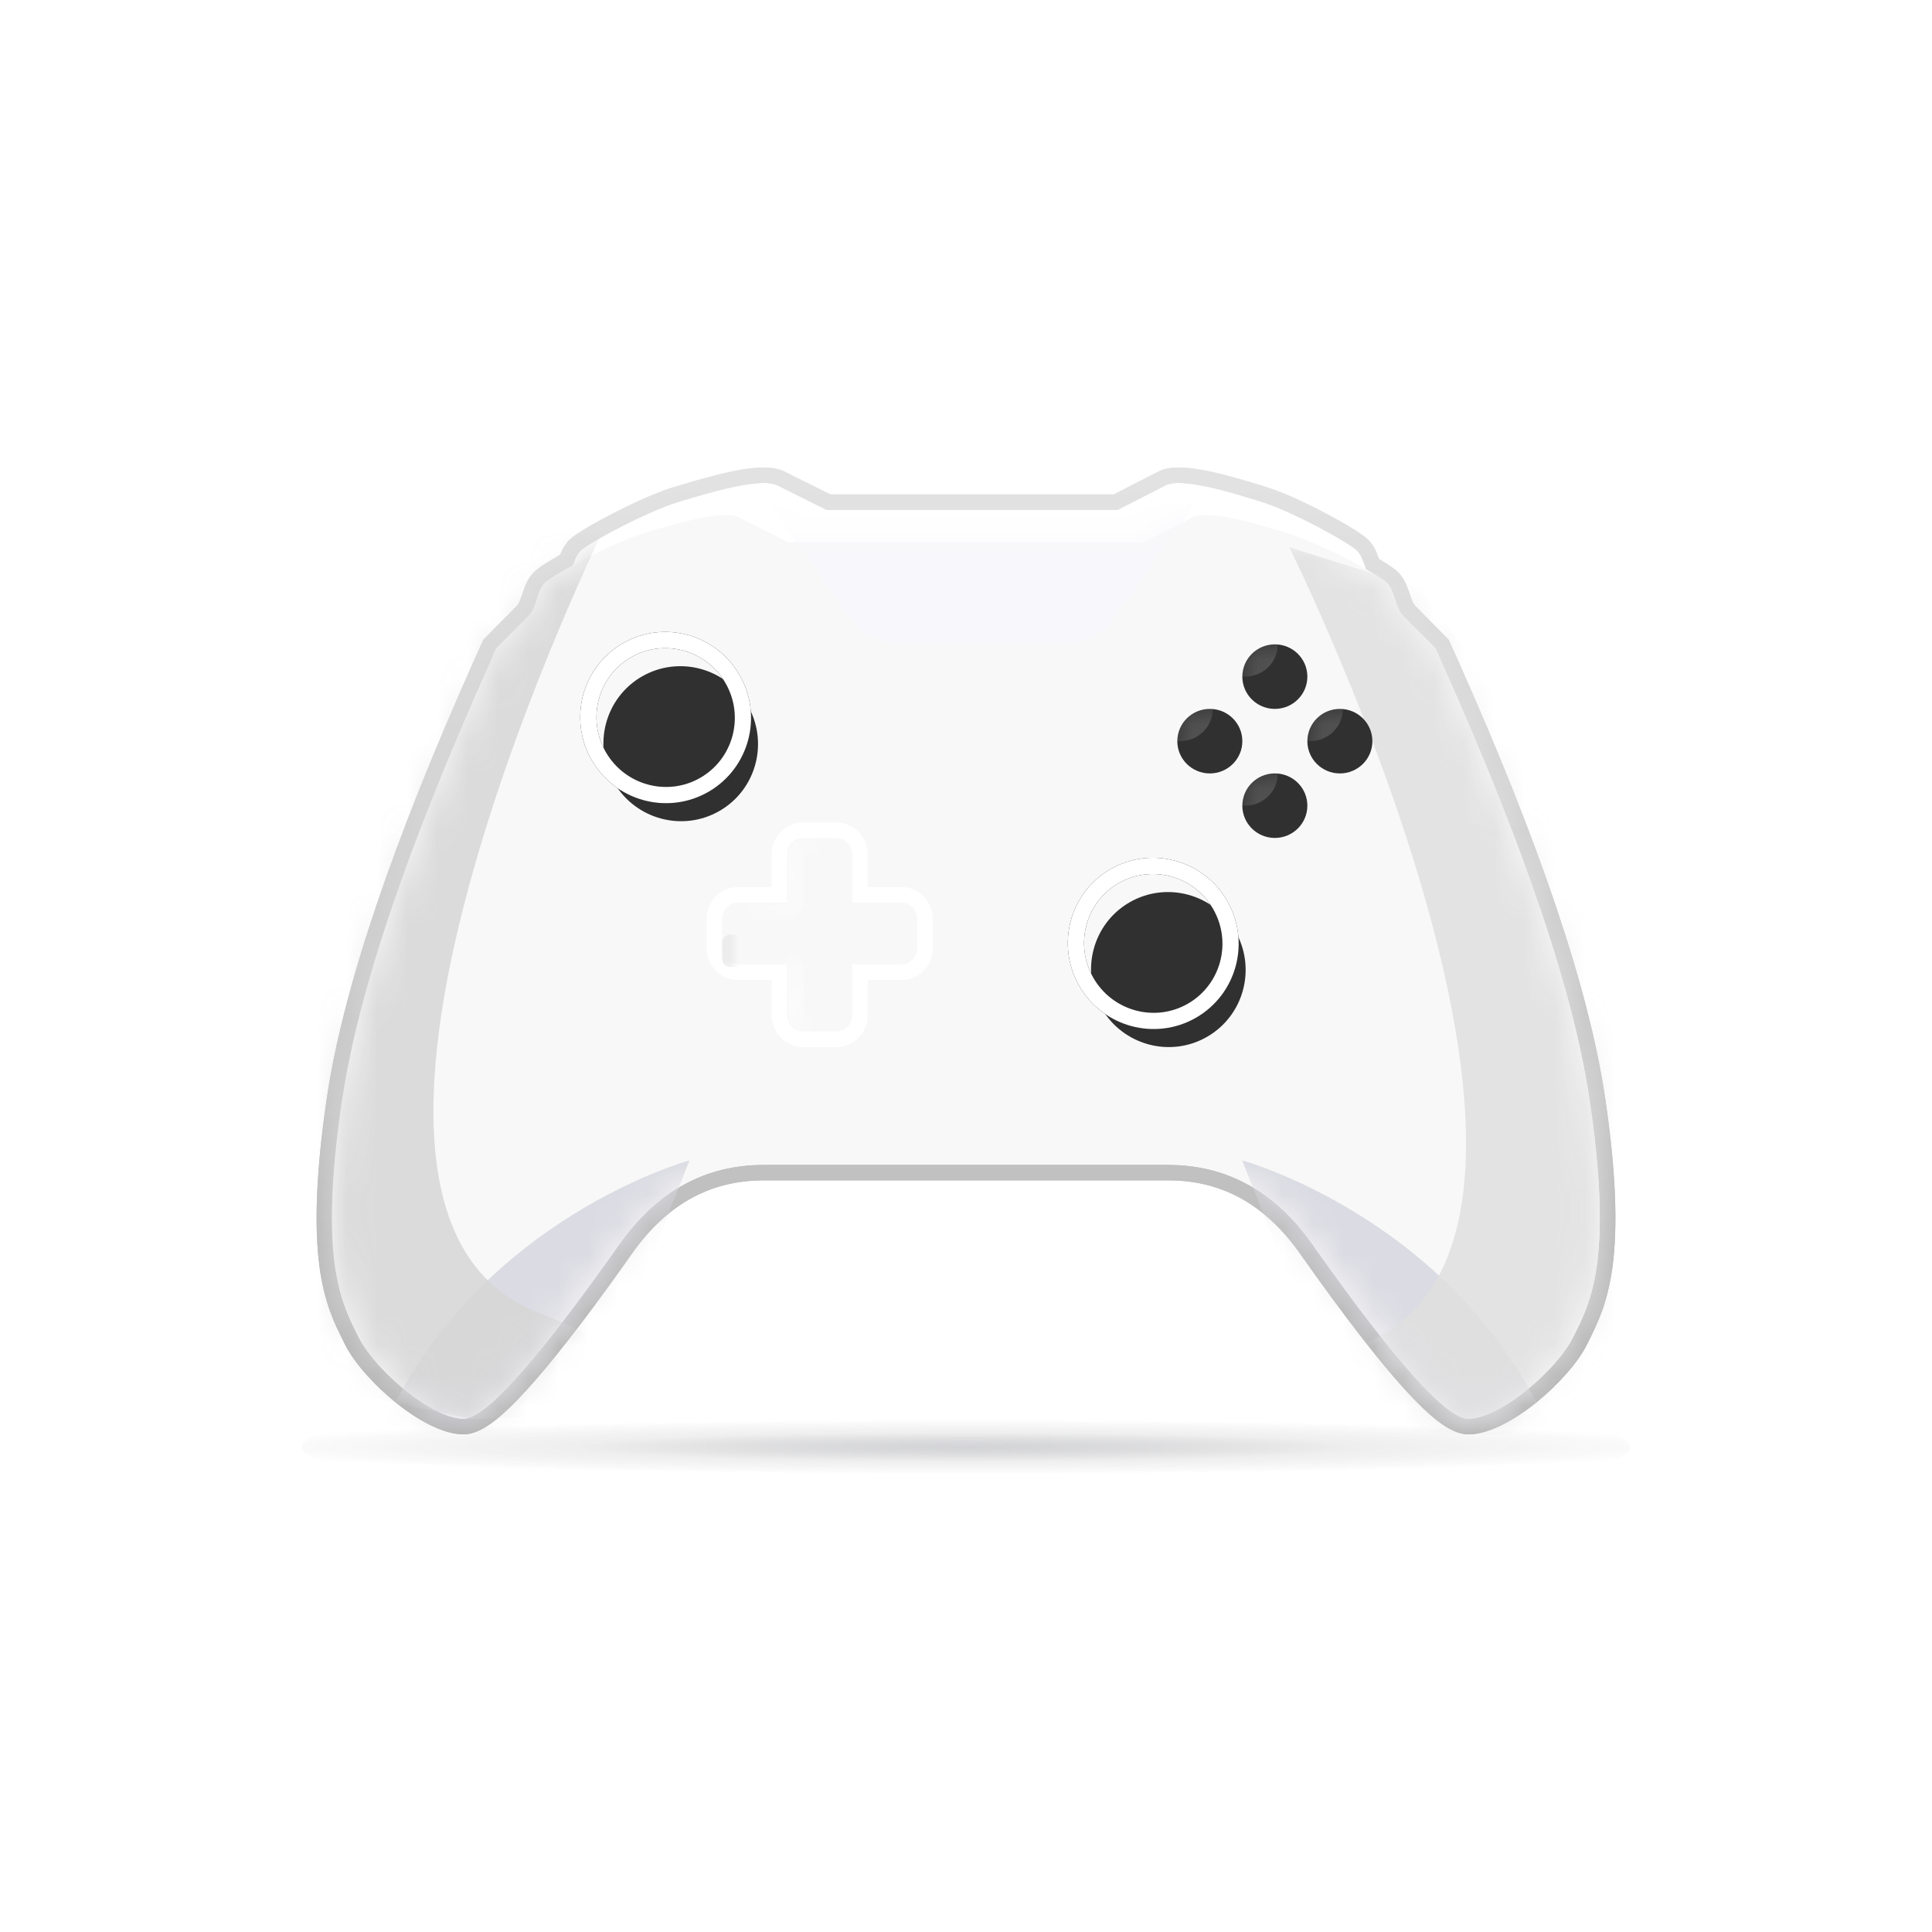 <svg width="64" height="64" viewBox="0 0 64 64" fill="none" xmlns="http://www.w3.org/2000/svg" xmlns:xlink="http://www.w3.org/1999/xlink">
	<desc>
			Created with Pixso.
	</desc>
	<defs>
		<filter id="filter_3_2078_dd" x="-12.35" y="-7.35" width="88.7" height="77.7" filterUnits="userSpaceOnUse" color-interpolation-filters="sRGB">
			<feFlood flood-opacity="0" result="BackgroundImageFix"/>
			<feColorMatrix in="SourceAlpha" type="matrix" values="0 0 0 0 0 0 0 0 0 0 0 0 0 0 0 0 0 0 127 0" result="hardAlpha"/>
			<feOffset dx="0" dy="0"/>
			<feGaussianBlur stdDeviation="7.783"/>
			<feComposite in2="hardAlpha" operator="out" k2="-1" k3="1"/>
			<feColorMatrix type="matrix" values="0 0 0 0 0.945 0 0 0 0 0.192 0 0 0 0 0.275 0 0 0 1 0"/>
			<feBlend mode="normal" in2="BackgroundImageFix" result="effect_dropShadow_1"/>
			<feBlend mode="normal" in="SourceGraphic" in2="effect_dropShadow_1" result="shape"/>
		</filter>
		<filter id="filter_3_2085_dd" x="10" y="45.871" width="44" height="4.129" filterUnits="userSpaceOnUse" color-interpolation-filters="sRGB">
			<feFlood flood-opacity="0" result="BackgroundImageFix"/>
			<feBlend mode="normal" in="SourceGraphic" in2="BackgroundImageFix" result="shape"/>
			<feGaussianBlur stdDeviation="0" result="effect_layerBlur_1"/>
		</filter>
		<filter id="filter_3_2100_dd" x="25" y="16" width="15.077" height="5.345" filterUnits="userSpaceOnUse" color-interpolation-filters="sRGB">
			<feFlood flood-opacity="0" result="BackgroundImageFix"/>
			<feBlend mode="normal" in="SourceGraphic" in2="BackgroundImageFix" result="shape"/>
			<feColorMatrix in="SourceAlpha" type="matrix" values="0 0 0 0 0 0 0 0 0 0 0 0 0 0 0 0 0 0 127 0" result="hardAlpha"/>
			<feOffset dx="0" dy="0"/>
			<feGaussianBlur stdDeviation="0.667"/>
			<feComposite in2="hardAlpha" operator="arithmetic" k2="-1" k3="1"/>
			<feColorMatrix type="matrix" values="0 0 0 0 0.859 0 0 0 0 0.859 0 0 0 0 0.89 0 0 0 1 0"/>
			<feBlend mode="normal" in2="shape" result="effect_innerShadow_1"/>
		</filter>
		<filter id="filter_3_2101_dd" x="20.409" y="24.245" width="13.49" height="13.442" filterUnits="userSpaceOnUse" color-interpolation-filters="sRGB">
			<feFlood flood-opacity="0" result="BackgroundImageFix"/>
			<feColorMatrix in="SourceAlpha" type="matrix" values="0 0 0 0 0 0 0 0 0 0 0 0 0 0 0 0 0 0 127 0" result="hardAlpha"/>
			<feOffset dx="0" dy="0"/>
			<feGaussianBlur stdDeviation="1"/>
			<feComposite in2="hardAlpha" operator="out" k2="-1" k3="1"/>
			<feColorMatrix type="matrix" values="0 0 0 0 0.859 0 0 0 0 0.859 0 0 0 0 0.89 0 0 0 1 0"/>
			<feBlend mode="normal" in2="BackgroundImageFix" result="effect_dropShadow_1"/>
			<feBlend mode="normal" in="SourceGraphic" in2="effect_dropShadow_1" result="shape"/>
		</filter>
		<filter id="filter_3_2107_dd" x="32.374" y="25.415" width="11.66" height="11.674" filterUnits="userSpaceOnUse" color-interpolation-filters="sRGB">
			<feFlood flood-opacity="0" result="BackgroundImageFix"/>
			<feColorMatrix in="SourceAlpha" type="matrix" values="0 0 0 0 0 0 0 0 0 0 0 0 0 0 0 0 0 0 127 0" result="hardAlpha"/>
			<feOffset dx="0" dy="9.53674e-07"/>
			<feGaussianBlur stdDeviation="1"/>
			<feComposite in2="hardAlpha" operator="out" k2="-1" k3="1"/>
			<feColorMatrix type="matrix" values="0 0 0 0 0.859 0 0 0 0 0.859 0 0 0 0 0.89 0 0 0 1 0"/>
			<feBlend mode="normal" in2="BackgroundImageFix" result="effect_dropShadow_1"/>
			<feBlend mode="normal" in="SourceGraphic" in2="effect_dropShadow_1" result="shape"/>
			<feColorMatrix in="SourceAlpha" type="matrix" values="0 0 0 0 0 0 0 0 0 0 0 0 0 0 0 0 0 0 127 0" result="hardAlpha"/>
			<feOffset dx="0.5" dy="0.866"/>
			<feGaussianBlur stdDeviation="0.333"/>
			<feComposite in2="hardAlpha" operator="arithmetic" k2="-1" k3="1"/>
			<feColorMatrix type="matrix" values="0 0 0 0 1 0 0 0 0 1 0 0 0 0 1 0 0 0 0.5 0"/>
			<feBlend mode="normal" in2="shape" result="effect_innerShadow_2"/>
		</filter>
		<filter id="filter_3_2108_dd" x="16.22" y="17.933" width="11.66" height="11.674" filterUnits="userSpaceOnUse" color-interpolation-filters="sRGB">
			<feFlood flood-opacity="0" result="BackgroundImageFix"/>
			<feColorMatrix in="SourceAlpha" type="matrix" values="0 0 0 0 0 0 0 0 0 0 0 0 0 0 0 0 0 0 127 0" result="hardAlpha"/>
			<feOffset dx="0" dy="-4.76837e-07"/>
			<feGaussianBlur stdDeviation="1"/>
			<feComposite in2="hardAlpha" operator="out" k2="-1" k3="1"/>
			<feColorMatrix type="matrix" values="0 0 0 0 0.859 0 0 0 0 0.859 0 0 0 0 0.89 0 0 0 1 0"/>
			<feBlend mode="normal" in2="BackgroundImageFix" result="effect_dropShadow_1"/>
			<feBlend mode="normal" in="SourceGraphic" in2="effect_dropShadow_1" result="shape"/>
			<feColorMatrix in="SourceAlpha" type="matrix" values="0 0 0 0 0 0 0 0 0 0 0 0 0 0 0 0 0 0 127 0" result="hardAlpha"/>
			<feOffset dx="0.5" dy="0.866"/>
			<feGaussianBlur stdDeviation="0.333"/>
			<feComposite in2="hardAlpha" operator="arithmetic" k2="-1" k3="1"/>
			<feColorMatrix type="matrix" values="0 0 0 0 1 0 0 0 0 1 0 0 0 0 1 0 0 0 0.5 0"/>
			<feBlend mode="normal" in2="shape" result="effect_innerShadow_2"/>
		</filter>
		<filter id="filter_3_2109_dd" x="33.873" y="31.168" width="25.189" height="25.945" filterUnits="userSpaceOnUse" color-interpolation-filters="sRGB">
			<feFlood flood-opacity="0" result="BackgroundImageFix"/>
			<feBlend mode="normal" in="SourceGraphic" in2="BackgroundImageFix" result="shape"/>
			<feGaussianBlur stdDeviation="2.427" result="effect_layerBlur_1"/>
		</filter>
		<filter id="filter_3_2110_dd" x="4.938" y="31.168" width="25.189" height="25.945" filterUnits="userSpaceOnUse" color-interpolation-filters="sRGB">
			<feFlood flood-opacity="0" result="BackgroundImageFix"/>
			<feBlend mode="normal" in="SourceGraphic" in2="BackgroundImageFix" result="shape"/>
			<feGaussianBlur stdDeviation="2.427" result="effect_layerBlur_1"/>
		</filter>
		<filter id="filter_3_2111_dd" x="15.308" y="37.379" width="34.461" height="10.69" filterUnits="userSpaceOnUse" color-interpolation-filters="sRGB">
			<feFlood flood-opacity="0" result="BackgroundImageFix"/>
			<feBlend mode="normal" in="SourceGraphic" in2="BackgroundImageFix" result="shape"/>
			<feColorMatrix in="SourceAlpha" type="matrix" values="0 0 0 0 0 0 0 0 0 0 0 0 0 0 0 0 0 0 127 0" result="hardAlpha"/>
			<feOffset dx="0" dy="0"/>
			<feGaussianBlur stdDeviation="0.333"/>
			<feComposite in2="hardAlpha" operator="arithmetic" k2="-1" k3="1"/>
			<feColorMatrix type="matrix" values="0 0 0 0 0.859 0 0 0 0 0.859 0 0 0 0 0.89 0 0 0 1 0"/>
			<feBlend mode="normal" in2="shape" result="effect_innerShadow_1"/>
		</filter>
		<filter id="filter_3_2114_dd" x="4.129" y="13.428" width="20.774" height="37.212" filterUnits="userSpaceOnUse" color-interpolation-filters="sRGB">
			<feFlood flood-opacity="0" result="BackgroundImageFix"/>
			<feBlend mode="normal" in="SourceGraphic" in2="BackgroundImageFix" result="shape"/>
			<feGaussianBlur stdDeviation="1.213" result="effect_layerBlur_1"/>
		</filter>
		<filter id="filter_3_2115_dd" x="38.837" y="14.497" width="19.957" height="37.212" filterUnits="userSpaceOnUse" color-interpolation-filters="sRGB">
			<feFlood flood-opacity="0" result="BackgroundImageFix"/>
			<feBlend mode="normal" in="SourceGraphic" in2="BackgroundImageFix" result="shape"/>
			<feGaussianBlur stdDeviation="1.213" result="effect_layerBlur_1"/>
		</filter>
		<filter id="filter_3_2117_dd" x="36" y="20.483" width="8.154" height="8.138" filterUnits="userSpaceOnUse" color-interpolation-filters="sRGB">
			<feFlood flood-opacity="0" result="BackgroundImageFix"/>
			<feColorMatrix in="SourceAlpha" type="matrix" values="0 0 0 0 0 0 0 0 0 0 0 0 0 0 0 0 0 0 127 0" result="hardAlpha"/>
			<feOffset dx="0" dy="0"/>
			<feGaussianBlur stdDeviation="1"/>
			<feComposite in2="hardAlpha" operator="out" k2="-1" k3="1"/>
			<feColorMatrix type="matrix" values="0 0 0 0 0.859 0 0 0 0 0.859 0 0 0 0 0.89 0 0 0 1 0"/>
			<feBlend mode="normal" in2="BackgroundImageFix" result="effect_dropShadow_1"/>
			<feBlend mode="normal" in="SourceGraphic" in2="effect_dropShadow_1" result="shape"/>
		</filter>
		<filter id="filter_3_2120_dd" x="38.154" y="18.345" width="8.154" height="8.138" filterUnits="userSpaceOnUse" color-interpolation-filters="sRGB">
			<feFlood flood-opacity="0" result="BackgroundImageFix"/>
			<feColorMatrix in="SourceAlpha" type="matrix" values="0 0 0 0 0 0 0 0 0 0 0 0 0 0 0 0 0 0 127 0" result="hardAlpha"/>
			<feOffset dx="0" dy="0"/>
			<feGaussianBlur stdDeviation="1"/>
			<feComposite in2="hardAlpha" operator="out" k2="-1" k3="1"/>
			<feColorMatrix type="matrix" values="0 0 0 0 0.859 0 0 0 0 0.859 0 0 0 0 0.89 0 0 0 1 0"/>
			<feBlend mode="normal" in2="BackgroundImageFix" result="effect_dropShadow_1"/>
			<feBlend mode="normal" in="SourceGraphic" in2="effect_dropShadow_1" result="shape"/>
		</filter>
		<filter id="filter_3_2123_dd" x="38.154" y="22.621" width="8.154" height="8.138" filterUnits="userSpaceOnUse" color-interpolation-filters="sRGB">
			<feFlood flood-opacity="0" result="BackgroundImageFix"/>
			<feColorMatrix in="SourceAlpha" type="matrix" values="0 0 0 0 0 0 0 0 0 0 0 0 0 0 0 0 0 0 127 0" result="hardAlpha"/>
			<feOffset dx="0" dy="0"/>
			<feGaussianBlur stdDeviation="1"/>
			<feComposite in2="hardAlpha" operator="out" k2="-1" k3="1"/>
			<feColorMatrix type="matrix" values="0 0 0 0 0.859 0 0 0 0 0.859 0 0 0 0 0.89 0 0 0 1 0"/>
			<feBlend mode="normal" in2="BackgroundImageFix" result="effect_dropShadow_1"/>
			<feBlend mode="normal" in="SourceGraphic" in2="effect_dropShadow_1" result="shape"/>
		</filter>
		<filter id="filter_3_2126_dd" x="40.308" y="20.483" width="8.154" height="8.138" filterUnits="userSpaceOnUse" color-interpolation-filters="sRGB">
			<feFlood flood-opacity="0" result="BackgroundImageFix"/>
			<feColorMatrix in="SourceAlpha" type="matrix" values="0 0 0 0 0 0 0 0 0 0 0 0 0 0 0 0 0 0 127 0" result="hardAlpha"/>
			<feOffset dx="0" dy="0"/>
			<feGaussianBlur stdDeviation="1"/>
			<feComposite in2="hardAlpha" operator="out" k2="-1" k3="1"/>
			<feColorMatrix type="matrix" values="0 0 0 0 0.859 0 0 0 0 0.859 0 0 0 0 0.89 0 0 0 1 0"/>
			<feBlend mode="normal" in2="BackgroundImageFix" result="effect_dropShadow_1"/>
			<feBlend mode="normal" in="SourceGraphic" in2="effect_dropShadow_1" result="shape"/>
		</filter>
		<clipPath id="clip3_20">
			<rect id="终端设备/游戏机" width="64" height="64" fill="white" fill-opacity="0"/>
		</clipPath>
		<linearGradient x1="32" y1="16" x2="32" y2="47" id="paint_linear_3_2078_0" gradientUnits="userSpaceOnUse">
			<stop stop-color="#E3E2E2"/>
			<stop offset="1" stop-color="#B5B5B5"/>
		</linearGradient>
		<radialGradient gradientTransform="translate(32 47.936) rotate(90) scale(0.904 24.679)" cx="0" cy="0" r="1" id="paint_radial_3_2085_0" gradientUnits="userSpaceOnUse">
			<stop stop-color="#73757F" stop-opacity="0.314"/>
			<stop offset="0.525" stop-color="#37383C" stop-opacity="0.082"/>
			<stop offset="1" stop-color="#000000" stop-opacity="0"/>
		</radialGradient>
		<linearGradient x1="32" y1="16" x2="32" y2="47" id="paint_linear_3_2086_0" gradientUnits="userSpaceOnUse">
			<stop stop-color="#E3E2E2"/>
			<stop offset="1" stop-color="#B5B5B5"/>
		</linearGradient>
		<linearGradient x1="24.371" y1="32.469" x2="30.385" y2="32.469" id="paint_linear_3_2101_0" gradientUnits="userSpaceOnUse">
			<stop stop-color="#191919"/>
			<stop offset="0.454" stop-color="#191919"/>
			<stop offset="1" stop-color="#FFFFFF" stop-opacity="0.102"/>
		</linearGradient>
		<linearGradient x1="24.371" y1="32.503" x2="30.385" y2="32.503" id="paint_linear_3_2104_0" gradientUnits="userSpaceOnUse">
			<stop stop-color="#191919"/>
			<stop offset="0.454" stop-color="#191919"/>
			<stop offset="1" stop-color="#FFFFFF" stop-opacity="0.102"/>
		</linearGradient>
		<radialGradient gradientTransform="translate(25.73 28.724) rotate(68.947) scale(2.899 1.752)" cx="0" cy="0" r="1" id="paint_radial_3_2104_1" gradientUnits="userSpaceOnUse">
			<stop stop-color="#FFFFFF"/>
			<stop offset="1" stop-color="#FFFFFF" stop-opacity="0"/>
		</radialGradient>
		<linearGradient x1="23.923" y1="31.5" x2="24.462" y2="31.5" id="paint_linear_3_2105_0" gradientUnits="userSpaceOnUse">
			<stop stop-color="#EEEEEE"/>
			<stop offset="1" stop-color="#D8D8D8" stop-opacity="0"/>
		</linearGradient>
		<linearGradient x1="24.371" y1="29.462" x2="30.385" y2="29.462" id="paint_linear_3_2106_0" gradientUnits="userSpaceOnUse">
			<stop stop-color="#191919"/>
			<stop offset="0.454" stop-color="#191919"/>
			<stop offset="1" stop-color="#FFFFFF" stop-opacity="0.102"/>
		</linearGradient>
		<radialGradient gradientTransform="translate(26.097 33.465) rotate(-68.947) scale(2.899 1.064)" cx="0" cy="0" r="1" id="paint_radial_3_2106_1" gradientUnits="userSpaceOnUse">
			<stop stop-color="#FFFFFF"/>
			<stop offset="1" stop-color="#FFFFFF" stop-opacity="0"/>
		</radialGradient>
		<radialGradient gradientTransform="rotate(62.463) scale(1.752 1.752)" cx="0" cy="0" r="1" id="paint_radial_3_2107_0" gradientUnits="userSpaceOnUse">
			<stop stop-color="#D8D8D8" stop-opacity="0.173"/>
			<stop offset="1" stop-color="#000000" stop-opacity="0"/>
		</radialGradient>
		<radialGradient gradientTransform="rotate(62.463) scale(1.752 1.752)" cx="0" cy="0" r="1" id="paint_radial_3_2108_0" gradientUnits="userSpaceOnUse">
			<stop stop-color="#D8D8D8" stop-opacity="0.173"/>
			<stop offset="1" stop-color="#000000" stop-opacity="0"/>
		</radialGradient>
		<linearGradient x1="32.538" y1="37.379" x2="32.538" y2="48.069" id="paint_linear_3_2111_0" gradientUnits="userSpaceOnUse">
			<stop stop-color="#EBEBEB"/>
			<stop offset="1" stop-color="#E8E8E8" stop-opacity="0"/>
		</linearGradient>
		<linearGradient x1="14.769" y1="41.678" x2="11.558" y2="42.314" id="paint_linear_3_2114_0" gradientUnits="userSpaceOnUse">
			<stop stop-color="#EEEEEE" stop-opacity="0"/>
			<stop offset="1" stop-color="#DBDBE3"/>
		</linearGradient>
		<linearGradient x1="48.692" y1="42.747" x2="51.657" y2="43.383" id="paint_linear_3_2115_0" gradientUnits="userSpaceOnUse">
			<stop stop-color="#EEEEEE" stop-opacity="0"/>
			<stop offset="1" stop-color="#DBDBE3"/>
		</linearGradient>
		<radialGradient gradientTransform="translate(39.912 24.425) rotate(62.157) scale(0.731 0.731)" cx="0" cy="0" r="1" id="paint_radial_3_2117_0" gradientUnits="userSpaceOnUse">
			<stop stop-color="#D8D8D8" stop-opacity="0.173"/>
			<stop offset="1" stop-color="#000000" stop-opacity="0"/>
		</radialGradient>
		<radialGradient gradientTransform="translate(38.933 23.356) rotate(62.157) scale(0.731 0.731)" cx="0" cy="0" r="1" id="paint_radial_3_2118_0" gradientUnits="userSpaceOnUse">
			<stop stop-color="#D8D8D8" stop-opacity="0.173"/>
			<stop offset="1" stop-color="#000000" stop-opacity="0"/>
		</radialGradient>
		<radialGradient gradientTransform="translate(42.066 22.287) rotate(62.157) scale(0.731 0.731)" cx="0" cy="0" r="1" id="paint_radial_3_2120_0" gradientUnits="userSpaceOnUse">
			<stop stop-color="#D8D8D8" stop-opacity="0.173"/>
			<stop offset="1" stop-color="#000000" stop-opacity="0"/>
		</radialGradient>
		<radialGradient gradientTransform="translate(41.087 21.218) rotate(62.157) scale(0.731 0.731)" cx="0" cy="0" r="1" id="paint_radial_3_2121_0" gradientUnits="userSpaceOnUse">
			<stop stop-color="#D8D8D8" stop-opacity="0.173"/>
			<stop offset="1" stop-color="#000000" stop-opacity="0"/>
		</radialGradient>
		<radialGradient gradientTransform="translate(42.066 26.563) rotate(62.157) scale(0.731 0.731)" cx="0" cy="0" r="1" id="paint_radial_3_2123_0" gradientUnits="userSpaceOnUse">
			<stop stop-color="#D8D8D8" stop-opacity="0.173"/>
			<stop offset="1" stop-color="#000000" stop-opacity="0"/>
		</radialGradient>
		<radialGradient gradientTransform="translate(41.087 25.494) rotate(62.157) scale(0.731 0.731)" cx="0" cy="0" r="1" id="paint_radial_3_2124_0" gradientUnits="userSpaceOnUse">
			<stop stop-color="#D8D8D8" stop-opacity="0.173"/>
			<stop offset="1" stop-color="#000000" stop-opacity="0"/>
		</radialGradient>
		<radialGradient gradientTransform="translate(44.219 24.425) rotate(62.157) scale(0.731 0.731)" cx="0" cy="0" r="1" id="paint_radial_3_2126_0" gradientUnits="userSpaceOnUse">
			<stop stop-color="#D8D8D8" stop-opacity="0.173"/>
			<stop offset="1" stop-color="#000000" stop-opacity="0"/>
		</radialGradient>
		<radialGradient gradientTransform="translate(43.24 23.356) rotate(62.157) scale(0.731 0.731)" cx="0" cy="0" r="1" id="paint_radial_3_2127_0" gradientUnits="userSpaceOnUse">
			<stop stop-color="#D8D8D8" stop-opacity="0.173"/>
			<stop offset="1" stop-color="#000000" stop-opacity="0"/>
		</radialGradient>
	</defs>
	<rect id="终端设备/游戏机" width="64" height="64" fill="#000000" fill-opacity="0"/>
	<g clip-path="url(#clip3_20)">
		<g opacity="0">
			<rect id="矩形" x="8" y="8" width="48" height="48" fill="#D8D8D8" fill-opacity="1"/>
			<rect id="矩形" x="8.5" y="8.5" width="47" height="47" stroke="#979797" stroke-opacity="0" stroke-width="1"/>
		</g>
		<g filter="url(#filter_3_2078_dd)">
			<mask id="mask_3_2078" fill="white">
				<path id="形状结合" d="M31.462 17.962L31.462 16.893L27.386 16.893L25.754 16.079C25.209 15.807 23.548 16.3 22.489 16.621C21.429 16.943 19.496 17.978 19.224 18.25C19.101 18.373 19.033 18.552 18.971 18.736C18.512 18.988 18.155 19.212 18.05 19.319C17.782 19.59 17.782 20.133 17.513 20.404L16.44 21.489L16.21 22C13.486 28.09 11.863 32.895 11.341 36.416L11.317 36.577C10.579 41.682 11.291 43.111 11.82 44.17C11.839 44.209 11.858 44.248 11.877 44.286L11.908 44.346C12.482 45.43 14.312 47 15.366 47C16.057 47 17.664 45.23 20.188 41.691L20.54 41.195C21.781 39.456 23.367 38.587 25.296 38.587L38.704 38.587C40.672 38.587 42.282 39.492 43.535 41.301L43.628 41.432C46.258 45.144 47.926 47 48.634 47C49.707 47 51.586 45.372 52.123 44.286C52.142 44.248 52.161 44.209 52.18 44.17C52.703 43.122 53.406 41.712 52.706 36.737L52.659 36.416C52.137 32.895 50.514 28.09 47.79 22L47.56 21.489L46.487 20.404C46.218 20.133 46.218 19.59 45.95 19.319C45.862 19.23 45.601 19.061 45.252 18.861C45.178 18.636 45.112 18.401 44.965 18.25C44.7 17.978 42.818 16.943 41.786 16.621C40.755 16.3 39.138 15.807 38.608 16.079L37.019 16.893L31.462 16.893L31.462 17.962L31.462 17.962Z" clip-rule="evenodd" fill="" fill-opacity="1" fill-rule="evenodd"/>
			</mask>
			<path id="形状结合" d="M31.462 17.962L31.462 16.893L27.386 16.893L25.754 16.079C25.209 15.807 23.548 16.3 22.489 16.621C21.429 16.943 19.496 17.978 19.224 18.25C19.101 18.373 19.033 18.552 18.971 18.736C18.512 18.988 18.155 19.212 18.05 19.319C17.782 19.59 17.782 20.133 17.513 20.404L16.44 21.489L16.21 22C13.486 28.09 11.863 32.895 11.341 36.416L11.317 36.577C10.579 41.682 11.291 43.111 11.82 44.17C11.839 44.209 11.858 44.248 11.877 44.286L11.908 44.346C12.482 45.43 14.312 47 15.366 47C16.057 47 17.664 45.23 20.188 41.691L20.54 41.195C21.781 39.456 23.367 38.587 25.296 38.587L38.704 38.587C40.672 38.587 42.282 39.492 43.535 41.301L43.628 41.432C46.258 45.144 47.926 47 48.634 47C49.707 47 51.586 45.372 52.123 44.286C52.142 44.248 52.161 44.209 52.18 44.17C52.703 43.122 53.406 41.712 52.706 36.737L52.659 36.416C52.137 32.895 50.514 28.09 47.79 22L47.56 21.489L46.487 20.404C46.218 20.133 46.218 19.59 45.95 19.319C45.862 19.23 45.601 19.061 45.252 18.861C45.178 18.636 45.112 18.401 44.965 18.25C44.7 17.978 42.818 16.943 41.786 16.621C40.755 16.3 39.138 15.807 38.608 16.079L37.019 16.893L31.462 16.893L31.462 17.962L31.462 17.962Z" clip-rule="evenodd" fill="#DBDBE3" fill-opacity="1" fill-rule="evenodd" mask="url(#mask_3_2078)"/>
			<path id="形状结合" d="M31.976 16.893L37.019 16.893L38.608 16.079C39.138 15.807 40.755 16.3 41.786 16.621C42.818 16.943 44.7 17.978 44.965 18.25C45.112 18.401 45.178 18.636 45.252 18.861C45.601 19.061 45.862 19.23 45.95 19.319C46.218 19.59 46.218 20.133 46.487 20.404L47.56 21.489L47.79 22C50.514 28.09 52.137 32.895 52.659 36.416L52.706 36.737C53.406 41.712 52.703 43.122 52.18 44.17C52.161 44.209 52.142 44.248 52.123 44.286C51.586 45.372 49.707 47 48.634 47C47.926 47 46.258 45.144 43.628 41.432L43.535 41.301C42.282 39.492 40.672 38.587 38.704 38.587L25.296 38.587C23.367 38.587 21.781 39.456 20.54 41.195L20.188 41.691C17.664 45.23 16.057 47 15.366 47C14.312 47 12.482 45.43 11.908 44.346L11.877 44.286C11.858 44.248 11.839 44.209 11.82 44.17L11.819 44.17C11.291 43.111 10.579 41.682 11.317 36.577L11.341 36.416C11.863 32.895 13.486 28.09 16.21 22L16.44 21.489L17.513 20.404C17.782 20.133 17.782 19.59 18.05 19.319C18.155 19.212 18.512 18.988 18.971 18.736C19.033 18.552 19.101 18.373 19.224 18.25C19.496 17.978 21.429 16.943 22.489 16.621C23.548 16.3 25.209 15.807 25.754 16.079L27.386 16.893L31.976 16.893ZM27.507 16.379L36.894 16.379L38.373 15.621Q38.684 15.462 39.21 15.491Q39.587 15.511 40.117 15.625Q40.77 15.766 41.94 16.131Q42.706 16.37 43.903 17Q44.394 17.258 44.769 17.487Q45.189 17.743 45.333 17.891Q45.486 18.047 45.592 18.287Q45.63 18.372 45.679 18.515Q46.159 18.799 46.315 18.957Q46.47 19.113 46.578 19.354Q46.631 19.471 46.706 19.7Q46.803 19.993 46.852 20.043L47.991 21.194L48.259 21.79Q52.374 30.989 53.168 36.342L53.215 36.665Q53.686 40.014 53.411 41.997Q53.302 42.782 53.065 43.44Q52.926 43.826 52.641 44.399L52.583 44.514Q52.355 44.977 51.888 45.507Q51.446 46.01 50.903 46.45Q50.329 46.914 49.788 47.187Q49.142 47.514 48.634 47.514Q48.192 47.514 47.607 47.057Q47.126 46.681 46.469 45.952Q45.198 44.538 43.208 41.729L43.112 41.593Q42.24 40.334 41.136 39.713Q40.884 39.572 40.618 39.463Q39.735 39.101 38.704 39.101L25.296 39.101Q24.264 39.101 23.381 39.463Q23.138 39.563 22.907 39.69Q21.821 40.285 20.959 41.492L20.607 41.99Q18.696 44.669 17.47 46.018Q16.837 46.716 16.37 47.075Q15.8 47.514 15.366 47.514Q14.866 47.514 14.232 47.197Q13.702 46.933 13.136 46.481Q12.602 46.054 12.16 45.561Q11.697 45.045 11.45 44.58L11.417 44.515L11.36 44.399Q11.221 44.121 11.148 43.962Q11.024 43.689 10.93 43.428Q10.692 42.76 10.584 41.959Q10.312 39.938 10.808 36.503L10.832 36.34Q11.626 30.989 15.742 21.789L16.009 21.194L17.148 20.043Q17.197 19.993 17.294 19.7Q17.369 19.471 17.422 19.354Q17.53 19.113 17.685 18.957Q17.878 18.761 18.554 18.38Q18.584 18.305 18.612 18.247Q18.716 18.031 18.861 17.886Q19.008 17.739 19.438 17.484Q19.823 17.255 20.327 16.997Q21.554 16.368 22.34 16.13Q23.54 15.765 24.209 15.625Q24.752 15.511 25.136 15.491Q25.67 15.462 25.983 15.619L27.507 16.379Z" clip-rule="evenodd" fill="#979797" fill-opacity="0" fill-rule="evenodd"/>
			<path id="形状结合" d="M31.976 16.893L37.019 16.893L38.608 16.079C39.138 15.807 40.755 16.3 41.786 16.621C42.818 16.943 44.7 17.978 44.965 18.25C45.112 18.401 45.178 18.636 45.252 18.861C45.601 19.061 45.862 19.23 45.95 19.319C46.218 19.59 46.218 20.133 46.487 20.404L47.56 21.489L47.79 22C50.514 28.09 52.137 32.895 52.659 36.416L52.706 36.737C53.406 41.712 52.703 43.122 52.18 44.17C52.161 44.209 52.142 44.248 52.123 44.286C51.586 45.372 49.707 47 48.634 47C47.926 47 46.258 45.144 43.628 41.432L43.535 41.301C42.282 39.492 40.672 38.587 38.704 38.587L25.296 38.587C23.367 38.587 21.781 39.456 20.54 41.195L20.188 41.691C17.664 45.23 16.057 47 15.366 47C14.312 47 12.482 45.43 11.908 44.346L11.877 44.286C11.858 44.248 11.839 44.209 11.82 44.17L11.819 44.17C11.291 43.111 10.579 41.682 11.317 36.577L11.341 36.416C11.863 32.895 13.486 28.09 16.21 22L16.44 21.489L17.513 20.404C17.782 20.133 17.782 19.59 18.05 19.319C18.155 19.212 18.512 18.988 18.971 18.736C19.033 18.552 19.101 18.373 19.224 18.25C19.496 17.978 21.429 16.943 22.489 16.621C23.548 16.3 25.209 15.807 25.754 16.079L27.386 16.893L31.976 16.893ZM27.507 16.379L36.894 16.379L38.373 15.621Q38.684 15.462 39.21 15.491Q39.587 15.511 40.117 15.625Q40.77 15.766 41.94 16.131Q42.706 16.37 43.903 17Q44.394 17.258 44.769 17.487Q45.189 17.743 45.333 17.891Q45.486 18.047 45.592 18.287Q45.63 18.372 45.679 18.515Q46.159 18.799 46.315 18.957Q46.47 19.113 46.578 19.354Q46.631 19.471 46.706 19.7Q46.803 19.993 46.852 20.043L47.991 21.194L48.259 21.79Q52.374 30.989 53.168 36.342L53.215 36.665Q53.686 40.014 53.411 41.997Q53.302 42.782 53.065 43.44Q52.926 43.826 52.641 44.399L52.583 44.514Q52.355 44.977 51.888 45.507Q51.446 46.01 50.903 46.45Q50.329 46.914 49.788 47.187Q49.142 47.514 48.634 47.514Q48.192 47.514 47.607 47.057Q47.126 46.681 46.469 45.952Q45.198 44.538 43.208 41.729L43.112 41.593Q42.24 40.334 41.136 39.713Q40.884 39.572 40.618 39.463Q39.735 39.101 38.704 39.101L25.296 39.101Q24.264 39.101 23.381 39.463Q23.138 39.563 22.907 39.69Q21.821 40.285 20.959 41.492L20.607 41.99Q18.696 44.669 17.47 46.018Q16.837 46.716 16.37 47.075Q15.8 47.514 15.366 47.514Q14.866 47.514 14.232 47.197Q13.702 46.933 13.136 46.481Q12.602 46.054 12.16 45.561Q11.697 45.045 11.45 44.58L11.417 44.515L11.36 44.399Q11.221 44.121 11.148 43.962Q11.024 43.689 10.93 43.428Q10.692 42.76 10.584 41.959Q10.312 39.938 10.808 36.503L10.832 36.34Q11.626 30.989 15.742 21.789L16.009 21.194L17.148 20.043Q17.197 19.993 17.294 19.7Q17.369 19.471 17.422 19.354Q17.53 19.113 17.685 18.957Q17.878 18.761 18.554 18.38Q18.584 18.305 18.612 18.247Q18.716 18.031 18.861 17.886Q19.008 17.739 19.438 17.484Q19.823 17.255 20.327 16.997Q21.554 16.368 22.34 16.13Q23.54 15.765 24.209 15.625Q24.752 15.511 25.136 15.491Q25.67 15.462 25.983 15.619L27.507 16.379Z" clip-rule="evenodd" fill="url(#paint_linear_3_2078_0)" fill-opacity="1" fill-rule="evenodd"/>
		</g>
		<g filter="url(#filter_3_2085_dd)">
			<ellipse id="椭圆形备份 2" cx="32" cy="47.936" rx="22" ry="2.065" fill="url(#paint_radial_3_2085_0)" fill-opacity="1"/>
			<ellipse id="椭圆形备份 2" cx="32" cy="47.936" rx="21.5" ry="1.565" stroke="#979797" stroke-opacity="0" stroke-width="1"/>
		</g>
		<mask id="mask_3_2086" fill="white">
			<path id="形状结合" d="M31.462 17.962L31.462 16.893L27.386 16.893L25.754 16.079C25.209 15.807 23.548 16.3 22.489 16.621C21.429 16.943 19.496 17.978 19.224 18.25C19.101 18.373 19.033 18.552 18.971 18.736C18.512 18.988 18.155 19.212 18.05 19.319C17.782 19.59 17.782 20.133 17.513 20.404L16.44 21.489L16.21 22C13.486 28.09 11.863 32.895 11.341 36.416L11.317 36.577C10.579 41.682 11.291 43.111 11.82 44.17C11.839 44.209 11.858 44.248 11.877 44.286L11.908 44.346C12.482 45.43 14.312 47 15.366 47C16.057 47 17.664 45.23 20.188 41.691L20.54 41.195C21.781 39.456 23.367 38.587 25.296 38.587L38.704 38.587C40.672 38.587 42.282 39.492 43.535 41.301L43.628 41.432C46.258 45.144 47.926 47 48.634 47C49.707 47 51.586 45.372 52.123 44.286C52.142 44.248 52.161 44.209 52.18 44.17C52.703 43.122 53.406 41.712 52.706 36.737L52.659 36.416C52.137 32.895 50.514 28.09 47.79 22L47.56 21.489L46.487 20.404C46.218 20.133 46.218 19.59 45.95 19.319C45.862 19.23 45.601 19.061 45.252 18.861C45.178 18.636 45.112 18.401 44.965 18.25C44.7 17.978 42.818 16.943 41.786 16.621C40.755 16.3 39.138 15.807 38.608 16.079L37.019 16.893L31.462 16.893L31.462 17.962L31.462 17.962Z" clip-rule="evenodd" fill="" fill-opacity="1" fill-rule="evenodd"/>
		</mask>
		<path id="形状结合" d="M31.462 17.962L31.462 16.893L27.386 16.893L25.754 16.079C25.209 15.807 23.548 16.3 22.489 16.621C21.429 16.943 19.496 17.978 19.224 18.25C19.101 18.373 19.033 18.552 18.971 18.736C18.512 18.988 18.155 19.212 18.05 19.319C17.782 19.59 17.782 20.133 17.513 20.404L16.44 21.489L16.21 22C13.486 28.09 11.863 32.895 11.341 36.416L11.317 36.577C10.579 41.682 11.291 43.111 11.82 44.17C11.839 44.209 11.858 44.248 11.877 44.286L11.908 44.346C12.482 45.43 14.312 47 15.366 47C16.057 47 17.664 45.23 20.188 41.691L20.54 41.195C21.781 39.456 23.367 38.587 25.296 38.587L38.704 38.587C40.672 38.587 42.282 39.492 43.535 41.301L43.628 41.432C46.258 45.144 47.926 47 48.634 47C49.707 47 51.586 45.372 52.123 44.286C52.142 44.248 52.161 44.209 52.18 44.17C52.703 43.122 53.406 41.712 52.706 36.737L52.659 36.416C52.137 32.895 50.514 28.09 47.79 22L47.56 21.489L46.487 20.404C46.218 20.133 46.218 19.59 45.95 19.319C45.862 19.23 45.601 19.061 45.252 18.861C45.178 18.636 45.112 18.401 44.965 18.25C44.7 17.978 42.818 16.943 41.786 16.621C40.755 16.3 39.138 15.807 38.608 16.079L37.019 16.893L31.462 16.893L31.462 17.962L31.462 17.962Z" clip-rule="evenodd" fill="#DBDBE3" fill-opacity="1" fill-rule="evenodd" mask="url(#mask_3_2086)"/>
		<path id="形状结合" d="M31.976 16.893L37.019 16.893L38.608 16.079C39.138 15.807 40.755 16.3 41.786 16.621C42.818 16.943 44.7 17.978 44.965 18.25C45.112 18.401 45.178 18.636 45.252 18.861C45.601 19.061 45.862 19.23 45.95 19.319C46.218 19.59 46.218 20.133 46.487 20.404L47.56 21.489L47.79 22C50.514 28.09 52.137 32.895 52.659 36.416L52.706 36.737C53.406 41.712 52.703 43.122 52.18 44.17C52.161 44.209 52.142 44.248 52.123 44.286C51.586 45.372 49.707 47 48.634 47C47.926 47 46.258 45.144 43.628 41.432L43.535 41.301C42.282 39.492 40.672 38.587 38.704 38.587L25.296 38.587C23.367 38.587 21.781 39.456 20.54 41.195L20.188 41.691C17.664 45.23 16.057 47 15.366 47C14.312 47 12.482 45.43 11.908 44.346L11.877 44.286C11.858 44.248 11.839 44.209 11.82 44.17L11.819 44.17C11.291 43.111 10.579 41.682 11.317 36.577L11.341 36.416C11.863 32.895 13.486 28.09 16.21 22L16.44 21.489L17.513 20.404C17.782 20.133 17.782 19.59 18.05 19.319C18.155 19.212 18.512 18.988 18.971 18.736C19.033 18.552 19.101 18.373 19.224 18.25C19.496 17.978 21.429 16.943 22.489 16.621C23.548 16.3 25.209 15.807 25.754 16.079L27.386 16.893L31.976 16.893ZM27.507 16.379L36.894 16.379L38.373 15.621Q38.684 15.462 39.21 15.491Q39.587 15.511 40.117 15.625Q40.77 15.766 41.94 16.131Q42.706 16.37 43.903 17Q44.394 17.258 44.769 17.487Q45.189 17.743 45.333 17.891Q45.486 18.047 45.592 18.287Q45.63 18.372 45.679 18.515Q46.159 18.799 46.315 18.957Q46.47 19.113 46.578 19.354Q46.631 19.471 46.706 19.7Q46.803 19.993 46.852 20.043L47.991 21.194L48.259 21.79Q52.374 30.989 53.168 36.342L53.215 36.665Q53.686 40.014 53.411 41.997Q53.302 42.782 53.065 43.44Q52.926 43.826 52.641 44.399L52.583 44.514Q52.355 44.977 51.888 45.507Q51.446 46.01 50.903 46.45Q50.329 46.914 49.788 47.187Q49.142 47.514 48.634 47.514Q48.192 47.514 47.607 47.057Q47.126 46.681 46.469 45.952Q45.198 44.538 43.208 41.729L43.112 41.593Q42.24 40.334 41.136 39.713Q40.884 39.572 40.618 39.463Q39.735 39.101 38.704 39.101L25.296 39.101Q24.264 39.101 23.381 39.463Q23.138 39.563 22.907 39.69Q21.821 40.285 20.959 41.492L20.607 41.99Q18.696 44.669 17.47 46.018Q16.837 46.716 16.37 47.075Q15.8 47.514 15.366 47.514Q14.866 47.514 14.232 47.197Q13.702 46.933 13.136 46.481Q12.602 46.054 12.16 45.561Q11.697 45.045 11.45 44.58L11.417 44.515L11.36 44.399Q11.221 44.121 11.148 43.962Q11.024 43.689 10.93 43.428Q10.692 42.76 10.584 41.959Q10.312 39.938 10.808 36.503L10.832 36.34Q11.626 30.989 15.742 21.789L16.009 21.194L17.148 20.043Q17.197 19.993 17.294 19.7Q17.369 19.471 17.422 19.354Q17.53 19.113 17.685 18.957Q17.878 18.761 18.554 18.38Q18.584 18.305 18.612 18.247Q18.716 18.031 18.861 17.886Q19.008 17.739 19.438 17.484Q19.823 17.255 20.327 16.997Q21.554 16.368 22.34 16.13Q23.54 15.765 24.209 15.625Q24.752 15.511 25.136 15.491Q25.67 15.462 25.983 15.619L27.507 16.379Z" clip-rule="evenodd" fill="#979797" fill-opacity="0" fill-rule="evenodd"/>
		<path id="形状结合" d="M31.976 16.893L37.019 16.893L38.608 16.079C39.138 15.807 40.755 16.3 41.786 16.621C42.818 16.943 44.7 17.978 44.965 18.25C45.112 18.401 45.178 18.636 45.252 18.861C45.601 19.061 45.862 19.23 45.95 19.319C46.218 19.59 46.218 20.133 46.487 20.404L47.56 21.489L47.79 22C50.514 28.09 52.137 32.895 52.659 36.416L52.706 36.737C53.406 41.712 52.703 43.122 52.18 44.17C52.161 44.209 52.142 44.248 52.123 44.286C51.586 45.372 49.707 47 48.634 47C47.926 47 46.258 45.144 43.628 41.432L43.535 41.301C42.282 39.492 40.672 38.587 38.704 38.587L25.296 38.587C23.367 38.587 21.781 39.456 20.54 41.195L20.188 41.691C17.664 45.23 16.057 47 15.366 47C14.312 47 12.482 45.43 11.908 44.346L11.877 44.286C11.858 44.248 11.839 44.209 11.82 44.17L11.819 44.17C11.291 43.111 10.579 41.682 11.317 36.577L11.341 36.416C11.863 32.895 13.486 28.09 16.21 22L16.44 21.489L17.513 20.404C17.782 20.133 17.782 19.59 18.05 19.319C18.155 19.212 18.512 18.988 18.971 18.736C19.033 18.552 19.101 18.373 19.224 18.25C19.496 17.978 21.429 16.943 22.489 16.621C23.548 16.3 25.209 15.807 25.754 16.079L27.386 16.893L31.976 16.893ZM27.507 16.379L36.894 16.379L38.373 15.621Q38.684 15.462 39.21 15.491Q39.587 15.511 40.117 15.625Q40.77 15.766 41.94 16.131Q42.706 16.37 43.903 17Q44.394 17.258 44.769 17.487Q45.189 17.743 45.333 17.891Q45.486 18.047 45.592 18.287Q45.63 18.372 45.679 18.515Q46.159 18.799 46.315 18.957Q46.47 19.113 46.578 19.354Q46.631 19.471 46.706 19.7Q46.803 19.993 46.852 20.043L47.991 21.194L48.259 21.79Q52.374 30.989 53.168 36.342L53.215 36.665Q53.686 40.014 53.411 41.997Q53.302 42.782 53.065 43.44Q52.926 43.826 52.641 44.399L52.583 44.514Q52.355 44.977 51.888 45.507Q51.446 46.01 50.903 46.45Q50.329 46.914 49.788 47.187Q49.142 47.514 48.634 47.514Q48.192 47.514 47.607 47.057Q47.126 46.681 46.469 45.952Q45.198 44.538 43.208 41.729L43.112 41.593Q42.24 40.334 41.136 39.713Q40.884 39.572 40.618 39.463Q39.735 39.101 38.704 39.101L25.296 39.101Q24.264 39.101 23.381 39.463Q23.138 39.563 22.907 39.69Q21.821 40.285 20.959 41.492L20.607 41.99Q18.696 44.669 17.47 46.018Q16.837 46.716 16.37 47.075Q15.8 47.514 15.366 47.514Q14.866 47.514 14.232 47.197Q13.702 46.933 13.136 46.481Q12.602 46.054 12.16 45.561Q11.697 45.045 11.45 44.58L11.417 44.515L11.36 44.399Q11.221 44.121 11.148 43.962Q11.024 43.689 10.93 43.428Q10.692 42.76 10.584 41.959Q10.312 39.938 10.808 36.503L10.832 36.34Q11.626 30.989 15.742 21.789L16.009 21.194L17.148 20.043Q17.197 19.993 17.294 19.7Q17.369 19.471 17.422 19.354Q17.53 19.113 17.685 18.957Q17.878 18.761 18.554 18.38Q18.584 18.305 18.612 18.247Q18.716 18.031 18.861 17.886Q19.008 17.739 19.438 17.484Q19.823 17.255 20.327 16.997Q21.554 16.368 22.34 16.13Q23.54 15.765 24.209 15.625Q24.752 15.511 25.136 15.491Q25.67 15.462 25.983 15.619L27.507 16.379Z" clip-rule="evenodd" fill="url(#paint_linear_3_2086_0)" fill-opacity="1" fill-rule="evenodd"/>
		<mask id="mask_3_2093" fill="white">
			<path id="形状结合" d="M31.462 34.172L31.462 16.893L37.019 16.893L38.608 16.079C39.138 15.807 40.755 16.3 41.786 16.621C42.818 16.943 44.7 17.978 44.965 18.25C45.23 18.521 45.23 19.064 45.495 19.335C46.196 20.053 46.765 20.889 47.155 21.814C48.245 24.398 50.518 30.046 51.377 34.172L31.462 34.172L31.462 34.172ZM31.462 34.172L31.462 16.893L27.386 16.893L25.754 16.079C25.21 15.807 23.548 16.3 22.489 16.621C21.429 16.943 19.496 17.978 19.224 18.25C18.952 18.521 18.952 19.064 18.68 19.335C17.96 20.053 17.373 20.894 16.97 21.826C15.847 24.416 13.519 30.052 12.639 34.172L31.462 34.172Z" clip-rule="evenodd" fill="" fill-opacity="1" fill-rule="evenodd"/>
		</mask>
		<path id="形状结合" d="M31.462 34.172L31.462 16.893L37.019 16.893L38.608 16.079C39.138 15.807 40.755 16.3 41.786 16.621C42.818 16.943 44.7 17.978 44.965 18.25C45.23 18.521 45.23 19.064 45.495 19.335C46.196 20.053 46.765 20.889 47.155 21.814C48.245 24.398 50.518 30.046 51.377 34.172L31.462 34.172L31.462 34.172ZM31.462 34.172L31.462 16.893L27.386 16.893L25.754 16.079C25.21 15.807 23.548 16.3 22.489 16.621C21.429 16.943 19.496 17.978 19.224 18.25C18.952 18.521 18.952 19.064 18.68 19.335C17.96 20.053 17.373 20.894 16.97 21.826C15.847 24.416 13.519 30.052 12.639 34.172L31.462 34.172Z" clip-rule="evenodd" fill="#E8E8E8" fill-opacity="1" fill-rule="evenodd" mask="url(#mask_3_2093)"/>
		<path id="形状结合" d="" clip-rule="evenodd" fill="#979797" fill-opacity="0" fill-rule="evenodd"/>
		<mask id="mask3_2099" mask-type="alpha" maskUnits="userSpaceOnUse" x="11" y="17.069" width="42" height="29.931">
			<path id="蒙版" d="M26.1 17.96L37.89 17.96L39.5 17.14C40.04 16.87 41.68 17.36 42.72 17.69C43.77 18.01 45.68 19.04 45.95 19.31C46.21 19.59 46.21 20.13 46.48 20.4L47.56 21.48L47.78 22C50.51 28.08 52.13 32.89 52.65 36.41L52.7 36.73C53.43 41.89 52.64 43.22 52.12 44.28C51.58 45.37 49.7 47 48.63 47C47.92 47 46.25 45.14 43.62 41.43L43.53 41.3C42.28 39.49 40.67 38.58 38.7 38.58L25.29 38.58C23.36 38.58 21.78 39.45 20.53 41.19L20.18 41.69C17.66 45.23 16.05 47 15.36 47C14.31 47 12.48 45.43 11.9 44.34L11.87 44.28C11.34 43.21 10.55 41.87 11.31 36.57L11.34 36.41C11.86 32.89 13.48 28.08 16.21 22L16.43 21.48L17.51 20.4C17.78 20.13 17.78 19.59 18.04 19.31C18.31 19.05 20.14 18.05 21.2 17.71L21.66 17.56C22.69 17.26 24.01 16.9 24.49 17.14L26.1 17.96Z" fill="#FFFFFF" fill-opacity="0" fill-rule="evenodd"/>
			<path id="蒙版" d="M26.1 17.96L37.89 17.96L39.5 17.14C40.04 16.87 41.68 17.36 42.72 17.69C43.77 18.01 45.68 19.04 45.95 19.31C46.21 19.59 46.21 20.13 46.48 20.4L47.56 21.48L47.78 22C50.51 28.08 52.13 32.89 52.65 36.41L52.7 36.73C53.43 41.89 52.64 43.22 52.12 44.28C51.58 45.37 49.7 47 48.63 47C47.92 47 46.25 45.14 43.62 41.43L43.53 41.3C42.28 39.49 40.67 38.58 38.7 38.58L25.29 38.58C23.36 38.58 21.78 39.45 20.53 41.19L20.18 41.69C17.66 45.23 16.05 47 15.36 47C14.31 47 12.48 45.43 11.9 44.34L11.87 44.28C11.34 43.21 10.55 41.87 11.31 36.57L11.34 36.41C11.86 32.89 13.48 28.08 16.21 22L16.43 21.48L17.51 20.4C17.78 20.13 17.78 19.59 18.04 19.31C18.31 19.05 20.14 18.05 21.2 17.71L21.66 17.56C22.69 17.26 24.01 16.9 24.49 17.14L26.1 17.96Z" fill="#F8F8F8" fill-opacity="1" fill-rule="evenodd"/>
			<path id="蒙版" d="" fill="#979797" fill-opacity="0" fill-rule="evenodd"/>
		</mask>
		<path id="蒙版" d="M26.1 17.96L37.89 17.96L39.5 17.14C40.04 16.87 41.68 17.36 42.72 17.69C43.77 18.01 45.68 19.04 45.95 19.31C46.21 19.59 46.21 20.13 46.48 20.4L47.56 21.48L47.78 22C50.51 28.08 52.13 32.89 52.65 36.41L52.7 36.73C53.43 41.89 52.64 43.22 52.12 44.28C51.58 45.37 49.7 47 48.63 47C47.92 47 46.25 45.14 43.62 41.43L43.53 41.3C42.28 39.49 40.67 38.58 38.7 38.58L25.29 38.58C23.36 38.58 21.78 39.45 20.53 41.19L20.18 41.69C17.66 45.23 16.05 47 15.36 47C14.31 47 12.48 45.43 11.9 44.34L11.87 44.28C11.34 43.21 10.55 41.87 11.31 36.57L11.34 36.41C11.86 32.89 13.48 28.08 16.21 22L16.43 21.48L17.51 20.4C17.78 20.13 17.78 19.59 18.04 19.31C18.31 19.05 20.14 18.05 21.2 17.71L21.66 17.56C22.69 17.26 24.01 16.9 24.49 17.14L26.1 17.96Z" fill="#FFFFFF" fill-opacity="0" fill-rule="evenodd"/>
		<path id="蒙版" d="M26.1 17.96L37.89 17.96L39.5 17.14C40.04 16.87 41.68 17.36 42.72 17.69C43.77 18.01 45.68 19.04 45.95 19.31C46.21 19.59 46.21 20.13 46.48 20.4L47.56 21.48L47.78 22C50.51 28.08 52.13 32.89 52.65 36.41L52.7 36.73C53.43 41.89 52.64 43.22 52.12 44.28C51.58 45.37 49.7 47 48.63 47C47.92 47 46.25 45.14 43.62 41.43L43.53 41.3C42.28 39.49 40.67 38.58 38.7 38.58L25.29 38.58C23.36 38.58 21.78 39.45 20.53 41.19L20.18 41.69C17.66 45.23 16.05 47 15.36 47C14.31 47 12.48 45.43 11.9 44.34L11.87 44.28C11.34 43.21 10.55 41.87 11.31 36.57L11.34 36.41C11.86 32.89 13.48 28.08 16.21 22L16.43 21.48L17.51 20.4C17.78 20.13 17.78 19.59 18.04 19.31C18.31 19.05 20.14 18.05 21.2 17.71L21.66 17.56C22.69 17.26 24.01 16.9 24.49 17.14L26.1 17.96Z" fill="#F8F8F8" fill-opacity="1" fill-rule="evenodd"/>
		<path id="蒙版" d="" fill="#979797" fill-opacity="0" fill-rule="evenodd"/>
		<g mask="url(#mask3_2099)">
			<g filter="url(#filter_3_2100_dd)">
				<path id="矩形" d="M25 16L40.07 16L36.95 20.43C36.54 21 35.89 21.34 35.19 21.34L29.88 21.34C29.18 21.34 28.52 21 28.12 20.43L25 16Z" fill="#F8F8FC" fill-opacity="1" fill-rule="evenodd"/>
			</g>
			<path id="矩形" d="" fill="#979797" fill-opacity="0" fill-rule="evenodd"/>
		</g>
		<g mask="url(#mask3_2099)">
			<g filter="url(#filter_3_2101_dd)">
				<mask id="mask_3_2101" fill="white">
					<path id="形状结合" d="M26.613 27.759L27.695 27.759C27.991 27.759 28.231 27.998 28.231 28.294L28.231 29.896L29.849 29.896C30.145 29.896 30.384 30.136 30.384 30.432L30.384 31.413C30.384 31.709 30.145 31.949 29.849 31.949L28.231 31.949L28.231 33.637C28.231 33.933 27.991 34.172 27.695 34.172L26.613 34.172C26.317 34.172 26.077 33.933 26.077 33.637L26.077 31.949L24.459 31.949C24.163 31.949 23.923 31.709 23.923 31.413L23.923 30.432C23.923 30.136 24.163 29.896 24.459 29.896L26.077 29.896L26.077 28.294C26.077 27.998 26.317 27.759 26.613 27.759Z" clip-rule="evenodd" fill="" fill-opacity="1" fill-rule="evenodd"/>
				</mask>
				<path id="形状结合" d="M26.613 27.759L27.695 27.759C27.991 27.759 28.231 27.998 28.231 28.294L28.231 29.896L29.849 29.896C30.145 29.896 30.384 30.136 30.384 30.432L30.384 31.413C30.384 31.709 30.145 31.949 29.849 31.949L28.231 31.949L28.231 33.637C28.231 33.933 27.991 34.172 27.695 34.172L26.613 34.172C26.317 34.172 26.077 33.933 26.077 33.637L26.077 31.949L24.459 31.949C24.163 31.949 23.923 31.709 23.923 31.413L23.923 30.432C23.923 30.136 24.163 29.896 24.459 29.896L26.077 29.896L26.077 28.294C26.077 27.998 26.317 27.759 26.613 27.759Z" clip-rule="evenodd" fill="#303030" fill-opacity="1" fill-rule="evenodd" mask="url(#mask_3_2101)"/>
				<path id="形状结合" d="M26.613 27.759L27.695 27.759C27.991 27.759 28.231 27.998 28.231 28.294L28.231 29.896L29.849 29.896C30.145 29.896 30.384 30.136 30.384 30.432L30.384 31.413C30.384 31.709 30.145 31.949 29.849 31.949L28.231 31.949L28.231 33.637C28.231 33.933 27.991 34.172 27.695 34.172L26.613 34.172C26.317 34.172 26.077 33.933 26.077 33.637L26.077 31.949L24.459 31.949C24.163 31.949 23.923 31.709 23.923 31.413L23.923 30.432C23.923 30.136 24.163 29.896 24.459 29.896L26.077 29.896L26.077 28.294C26.077 27.998 26.317 27.759 26.613 27.759Z" clip-rule="evenodd" fill="url(#paint_linear_3_2101_0)" fill-opacity="0" fill-rule="evenodd" mask="url(#mask_3_2101)"/>
			</g>
			<path id="形状结合" d="M27.695 27.245L26.613 27.245Q26.5 27.245 26.393 27.267Q26.297 27.288 26.204 27.327Q26.112 27.366 26.031 27.42Q25.945 27.477 25.87 27.552Q25.796 27.627 25.738 27.713Q25.684 27.794 25.646 27.886Q25.606 27.979 25.586 28.076Q25.563 28.183 25.563 28.294L25.563 29.383L24.459 29.383Q24.347 29.383 24.239 29.405Q24.143 29.426 24.05 29.465Q23.958 29.504 23.877 29.558Q23.791 29.616 23.717 29.69Q23.642 29.764 23.585 29.85Q23.53 29.932 23.492 30.023Q23.453 30.116 23.432 30.213Q23.409 30.32 23.409 30.432L23.409 31.413Q23.409 31.526 23.432 31.633Q23.453 31.729 23.492 31.822Q23.53 31.914 23.585 31.995Q23.642 32.081 23.717 32.156Q23.791 32.23 23.878 32.288Q23.959 32.342 24.05 32.38Q24.143 32.42 24.241 32.44Q24.347 32.463 24.459 32.463L25.563 32.463L25.563 33.637Q25.563 33.748 25.586 33.855Q25.606 33.952 25.646 34.045Q25.684 34.136 25.738 34.218Q25.796 34.304 25.87 34.379Q25.945 34.454 26.032 34.511Q26.113 34.565 26.204 34.603Q26.297 34.643 26.394 34.664Q26.501 34.686 26.613 34.686L27.695 34.686Q27.81 34.686 27.919 34.662Q28.013 34.642 28.104 34.603Q28.195 34.565 28.276 34.511Q28.362 34.454 28.437 34.379Q28.512 34.304 28.569 34.218Q28.623 34.137 28.662 34.045Q28.702 33.952 28.722 33.855Q28.745 33.748 28.745 33.637L28.745 32.463L29.849 32.463Q29.962 32.463 30.07 32.44Q30.166 32.419 30.258 32.38Q30.347 32.342 30.427 32.289Q30.515 32.231 30.591 32.156Q30.667 32.08 30.725 31.992Q30.778 31.912 30.816 31.822Q30.855 31.729 30.876 31.632Q30.899 31.525 30.899 31.413L30.899 30.432Q30.899 30.321 30.876 30.214Q30.855 30.117 30.816 30.023Q30.778 29.933 30.725 29.853Q30.667 29.766 30.591 29.69Q30.515 29.614 30.428 29.556Q30.348 29.503 30.258 29.465Q30.167 29.427 30.072 29.406Q29.963 29.383 29.849 29.383L28.745 29.383L28.745 28.294Q28.745 28.183 28.722 28.076Q28.702 27.979 28.662 27.886Q28.623 27.794 28.569 27.712Q28.512 27.627 28.437 27.552Q28.363 27.477 28.277 27.42Q28.195 27.366 28.104 27.327Q28.014 27.289 27.92 27.269Q27.81 27.245 27.695 27.245ZM28.231 29.383L28.231 28.294C28.231 27.998 27.991 27.759 27.695 27.759L26.613 27.759C26.317 27.759 26.077 27.998 26.077 28.294L26.077 29.896L24.459 29.896C24.163 29.896 23.923 30.136 23.923 30.432L23.923 31.413C23.923 31.709 24.163 31.949 24.459 31.949L26.077 31.949L26.077 33.637C26.077 33.933 26.317 34.172 26.613 34.172L27.695 34.172C27.991 34.172 28.231 33.933 28.231 33.637L28.231 31.949L29.849 31.949C30.145 31.949 30.384 31.709 30.384 31.413L30.384 30.432C30.384 30.136 30.145 29.896 29.849 29.896L28.231 29.896L28.231 29.383Z" clip-rule="evenodd" fill="#FFFFFF" fill-opacity="1" fill-rule="evenodd"/>
		</g>
		<g mask="url(#mask3_2099)">
			<g opacity="0.5">
				<path id="路径" d="M27.67 27.79C27.95 27.79 28.18 28.02 28.18 28.3L28.18 29.97L29.86 29.97C30.15 29.97 30.38 30.2 30.38 30.48L30.38 31.51C30.38 31.79 30.15 32.02 29.86 32.02L28.18 32.02L28.18 33.69C28.18 33.97 27.95 34.2 27.67 34.2L26.63 34.2C26.35 34.2 26.12 33.97 26.12 33.69L26.11 32.02L24.43 32.02C24.15 32.02 23.92 31.79 23.92 31.51L23.92 30.48C23.92 30.2 24.15 29.97 24.43 29.97L26.01 29.97C26.07 29.97 26.11 29.92 26.11 29.86L26.12 28.3C26.12 28.02 26.35 27.79 26.63 27.79L27.67 27.79Z" fill="#303030" fill-opacity="0" fill-rule="evenodd"/>
				<path id="路径" d="M27.67 27.79C27.95 27.79 28.18 28.02 28.18 28.3L28.18 29.97L29.86 29.97C30.15 29.97 30.38 30.2 30.38 30.48L30.38 31.51C30.38 31.79 30.15 32.02 29.86 32.02L28.18 32.02L28.18 33.69C28.18 33.97 27.95 34.2 27.67 34.2L26.63 34.2C26.35 34.2 26.12 33.97 26.12 33.69L26.11 32.02L24.43 32.02C24.15 32.02 23.92 31.79 23.92 31.51L23.92 30.48C23.92 30.2 24.15 29.97 24.43 29.97L26.01 29.97C26.07 29.97 26.11 29.92 26.11 29.86L26.12 28.3C26.12 28.02 26.35 27.79 26.63 27.79L27.67 27.79Z" fill="url(#paint_linear_3_2104_0)" fill-opacity="0" fill-rule="evenodd"/>
				<path id="路径" d="M28.18 29.97L28.18 28.3C28.18 28.02 27.95 27.79 27.67 27.79L26.63 27.79C26.35 27.79 26.12 28.02 26.12 28.3L26.11 29.86C26.11 29.92 26.07 29.97 26.01 29.97L24.43 29.97C24.15 29.97 23.92 30.2 23.92 30.48L23.92 31.51C23.92 31.79 24.15 32.02 24.43 32.02L26.11 32.02L26.12 33.69C26.12 33.97 26.35 34.2 26.63 34.2L27.67 34.2C27.95 34.2 28.18 33.97 28.18 33.69L28.18 32.53L28.18 32.02L28.7 32.02L29.86 32.02C30.15 32.02 30.38 31.79 30.38 31.51L30.38 30.48C30.38 30.2 30.15 29.97 29.86 29.97L28.18 29.97ZM27.67 28.3C27.67 28.3 27.67 28.3 27.67 28.3L26.63 28.3C26.63 28.3 26.63 28.3 26.63 28.3L26.63 29.86C26.63 29.95 26.61 30.02 26.58 30.1C26.55 30.17 26.51 30.24 26.45 30.3C26.38 30.36 26.32 30.41 26.24 30.44C26.17 30.47 26.09 30.48 26.01 30.48L24.43 30.48C24.43 30.48 24.43 30.48 24.43 30.48L24.43 31.51C24.43 31.51 24.43 31.51 24.43 31.51L26.63 31.51L26.63 33.69C26.63 33.69 26.63 33.69 26.63 33.69L27.67 33.69C27.67 33.69 27.67 33.69 27.67 33.69L27.67 31.51L29.86 31.51C29.86 31.51 29.86 31.51 29.87 31.51L29.87 30.48C29.86 30.48 29.86 30.48 29.86 30.48L27.67 30.48L27.67 28.3Z" fill="url(#paint_radial_3_2104_1)" fill-opacity="1" fill-rule="evenodd"/>
			</g>
		</g>
		<g mask="url(#mask3_2099)">
			<path id="矩形" d="M24.19 30.96L25 30.96L25 32.03L24.19 32.03C24.04 32.03 23.92 31.91 23.92 31.76L23.92 31.23C23.92 31.08 24.04 30.96 24.19 30.96Z" fill="url(#paint_linear_3_2105_0)" fill-opacity="1" fill-rule="evenodd"/>
			<path id="矩形" d="M25 30.96L25 32.03L24.19 32.03C24.04 32.03 23.92 31.91 23.92 31.76L23.92 31.23C23.92 31.08 24.04 30.96 24.19 30.96L25 30.96Z" fill="#979797" fill-opacity="0" fill-rule="evenodd"/>
		</g>
		<g mask="url(#mask3_2099)">
			<g opacity="0.5">
				<path id="路径" d="M27.67 34.17C27.95 34.17 28.18 33.94 28.18 33.65L28.18 31.99L29.86 31.99C30.15 31.99 30.38 31.76 30.38 31.47L30.38 30.45C30.38 30.16 30.15 29.93 29.86 29.93L28.18 29.93L28.18 28.27C28.18 27.98 27.95 27.75 27.67 27.75L26.63 27.75C26.35 27.75 26.12 27.98 26.12 28.27L26.11 29.93L24.43 29.93C24.15 29.93 23.92 30.16 23.92 30.45L23.92 31.47C23.92 31.76 24.15 31.99 24.43 31.99L26.01 31.99C26.07 31.99 26.11 32.04 26.11 32.1L26.12 33.65C26.12 33.94 26.35 34.17 26.63 34.17L27.67 34.17Z" fill="#303030" fill-opacity="0" fill-rule="evenodd"/>
				<path id="路径" d="M27.67 34.17C27.95 34.17 28.18 33.94 28.18 33.65L28.18 31.99L29.86 31.99C30.15 31.99 30.38 31.76 30.38 31.47L30.38 30.45C30.38 30.16 30.15 29.93 29.86 29.93L28.18 29.93L28.18 28.27C28.18 27.98 27.95 27.75 27.67 27.75L26.63 27.75C26.35 27.75 26.12 27.98 26.12 28.27L26.11 29.93L24.43 29.93C24.15 29.93 23.92 30.16 23.92 30.45L23.92 31.47C23.92 31.76 24.15 31.99 24.43 31.99L26.01 31.99C26.07 31.99 26.11 32.04 26.11 32.1L26.12 33.65C26.12 33.94 26.35 34.17 26.63 34.17L27.67 34.17Z" fill="url(#paint_linear_3_2106_0)" fill-opacity="0" fill-rule="evenodd"/>
				<path id="路径" d="M28.18 31.99L28.18 33.65C28.18 33.94 27.95 34.17 27.67 34.17L26.63 34.17C26.35 34.17 26.12 33.94 26.12 33.65L26.11 32.1C26.11 32.04 26.07 31.99 26.01 31.99L24.43 31.99C24.15 31.99 23.92 31.76 23.92 31.47L23.92 30.45C23.92 30.16 24.15 29.93 24.43 29.93L26.11 29.93L26.12 28.27C26.12 27.98 26.35 27.75 26.63 27.75L27.67 27.75C27.95 27.75 28.18 27.98 28.18 28.27L28.18 29.42L28.18 29.93L28.7 29.93L29.86 29.93C30.15 29.93 30.38 30.16 30.38 30.45L30.38 31.47C30.38 31.76 30.15 31.99 29.86 31.99L28.18 31.99ZM27.67 33.65C27.67 33.65 27.67 33.65 27.67 33.65L26.63 33.65C26.63 33.65 26.63 33.65 26.63 33.65L26.63 32.1C26.63 32.01 26.61 31.93 26.58 31.86C26.55 31.78 26.51 31.72 26.45 31.66C26.38 31.59 26.32 31.55 26.24 31.52C26.17 31.49 26.09 31.47 26.01 31.47L24.43 31.47C24.43 31.47 24.43 31.47 24.43 31.47L24.43 30.45C24.43 30.45 24.43 30.45 24.43 30.45L26.63 30.45L26.63 28.27C26.63 28.27 26.63 28.27 26.63 28.27L27.67 28.27C27.67 28.27 27.67 28.27 27.67 28.27L27.67 30.45L29.86 30.45C29.86 30.45 29.86 30.45 29.87 30.45L29.87 31.47C29.86 31.47 29.86 31.47 29.86 31.47L27.67 31.47L27.67 33.65Z" fill="url(#paint_radial_3_2106_1)" fill-opacity="1" fill-rule="evenodd"/>
			</g>
		</g>
		<g mask="url(#mask3_2099)">
			<g filter="url(#filter_3_2107_dd)">
				<ellipse id="椭圆形" rx="2.557" ry="2.571" transform="matrix(0.866 -0.5 0.5 0.866 38.203 31.252)" fill="#303030" fill-opacity="1"/>
				<ellipse id="椭圆形" rx="2.557" ry="2.571" transform="matrix(0.866 -0.5 0.5 0.866 38.203 31.252)" fill="url(#paint_radial_3_2107_0)" fill-opacity="0"/>
			</g>
			<ellipse id="椭圆形" rx="2.557" ry="2.571" transform="matrix(0.866 -0.5 0.5 0.866 38.203 31.252)" stroke="#191919" stroke-opacity="1" stroke-width="0.538"/>
			<ellipse id="椭圆形" rx="2.557" ry="2.571" transform="matrix(0.866 -0.5 0.5 0.866 38.203 31.252)" stroke="#FFFFFF" stroke-opacity="1" stroke-width="0.538"/>
		</g>
		<g mask="url(#mask3_2099)">
			<g filter="url(#filter_3_2108_dd)">
				<ellipse id="椭圆形备份" rx="2.557" ry="2.571" transform="matrix(0.866 -0.5 0.5 0.866 22.05 23.77)" fill="#303030" fill-opacity="1"/>
				<ellipse id="椭圆形备份" rx="2.557" ry="2.571" transform="matrix(0.866 -0.5 0.5 0.866 22.05 23.77)" fill="url(#paint_radial_3_2108_0)" fill-opacity="0"/>
			</g>
			<ellipse id="椭圆形备份" rx="2.557" ry="2.571" transform="matrix(0.866 -0.5 0.5 0.866 22.05 23.77)" stroke="#191919" stroke-opacity="1" stroke-width="0.538"/>
			<ellipse id="椭圆形备份" rx="2.557" ry="2.571" transform="matrix(0.866 -0.5 0.5 0.866 22.05 23.77)" stroke="#FFFFFF" stroke-opacity="1" stroke-width="0.538"/>
		</g>
		<g mask="url(#mask3_2099)">
			<g filter="url(#filter_3_2109_dd)">
				<path id="路径 13" d="M41.15 38.44C41.15 38.44 48 40.31 51.16 46.99C54.32 53.67 44.31 46.46 44.31 46.46L41.15 38.44Z" fill="#DBDBE3" fill-opacity="1" fill-rule="evenodd"/>
				<path id="路径 13" d="" fill="#979797" fill-opacity="0" fill-rule="evenodd"/>
			</g>
		</g>
		<g mask="url(#mask3_2099)">
			<g filter="url(#filter_3_2110_dd)">
				<path id="路径 13" d="M22.84 38.44C22.84 38.44 15.99 40.31 12.83 46.99C9.67 53.67 19.68 46.46 19.68 46.46L22.84 38.44Z" fill="#DBDBE3" fill-opacity="1" fill-rule="evenodd"/>
				<path id="路径 13" d="" fill="#979797" fill-opacity="0" fill-rule="evenodd"/>
			</g>
		</g>
		<g mask="url(#mask3_2099)">
			<g filter="url(#filter_3_2111_dd)">
				<mask id="mask_3_2111" fill="white">
					<path id="形状结合" d="M15.308 48.069L15.577 46.944C15.577 46.944 17.041 44.481 18.003 43.29C18.503 42.672 19.789 41.103 20.911 39.737C22.137 38.244 23.968 37.379 25.9 37.379L39.089 37.379C41.003 37.379 42.818 38.227 44.044 39.696C45.193 41.071 46.522 42.666 47.035 43.29C48.013 44.481 49.496 46.944 49.496 46.944L49.769 48.069L15.308 48.069Z" clip-rule="evenodd" fill="" fill-opacity="1" fill-rule="evenodd"/>
				</mask>
				<path id="形状结合" d="M15.308 48.069L15.577 46.944C15.577 46.944 17.041 44.481 18.003 43.29C18.503 42.672 19.789 41.103 20.911 39.737C22.137 38.244 23.968 37.379 25.9 37.379L39.089 37.379C41.003 37.379 42.818 38.227 44.044 39.696C45.193 41.071 46.522 42.666 47.035 43.29C48.013 44.481 49.496 46.944 49.496 46.944L49.769 48.069L15.308 48.069Z" clip-rule="evenodd" fill="url(#paint_linear_3_2111_0)" fill-opacity="1" fill-rule="evenodd" mask="url(#mask_3_2111)"/>
			</g>
			<path id="形状结合" d="" clip-rule="evenodd" fill="#979797" fill-opacity="0" fill-rule="evenodd"/>
		</g>
		<g mask="url(#mask3_2099)">
			<g opacity="0.87" filter="url(#filter_3_2114_dd)">
				<path id="路径" d="M20.22 17.06C20.22 17.06 8.85 39.92 17.78 43.46C26.71 47 15.61 47 15.61 47L10.47 45.91L7.76 41.83L11.01 24.95L15.89 18.42L20.22 17.06Z" fill="url(#paint_linear_3_2114_0)" fill-opacity="0" fill-rule="evenodd"/>
				<path id="路径" d="M20.22 17.06C20.22 17.06 8.85 39.92 17.78 43.46C26.71 47 15.61 47 15.61 47L10.47 45.91L7.76 41.83L11.01 24.95L15.89 18.42L20.22 17.06Z" fill="#D7D7D7" fill-opacity="1" fill-rule="evenodd"/>
				<path id="路径" d="" fill="#979797" fill-opacity="0" fill-rule="evenodd"/>
			</g>
		</g>
		<g mask="url(#mask3_2099)">
			<g opacity="0.874" filter="url(#filter_3_2115_dd)">
				<path id="路径" d="M42.71 18.13C42.71 18.13 54.07 40.99 45.14 44.53C44.67 44.71 44.24 44.89 43.85 45.07C39.35 47.06 47.31 48.06 47.31 48.06L52.44 46.98L55.15 42.89L51.9 26.02L47.04 19.49L42.71 18.13Z" fill="url(#paint_linear_3_2115_0)" fill-opacity="0" fill-rule="evenodd"/>
				<path id="路径" d="M42.71 18.13C42.71 18.13 54.07 40.99 45.14 44.53C44.67 44.71 44.24 44.89 43.85 45.07C39.35 47.06 47.31 48.06 47.31 48.06L52.44 46.98L55.15 42.89L51.9 26.02L47.04 19.49L42.71 18.13Z" fill="#E0E0E0" fill-opacity="1" fill-rule="evenodd"/>
				<path id="路径" d="" fill="#979797" fill-opacity="0" fill-rule="evenodd"/>
			</g>
		</g>
		<mask id="mask3_2117" mask-type="alpha" maskUnits="userSpaceOnUse" x="39" y="23.483" width="2.154" height="2.138">
			<g filter="url(#filter_3_2117_dd)">
				<ellipse id="蒙版" cx="40.077" cy="24.552" rx="1.077" ry="1.069" fill="#303030" fill-opacity="1"/>
				<ellipse id="蒙版" cx="40.077" cy="24.552" rx="1.077" ry="1.069" fill="url(#paint_radial_3_2117_0)" fill-opacity="0"/>
			</g>
			<ellipse id="蒙版" cx="40.077" cy="24.552" rx="0.577" ry="0.569" stroke="#191919" stroke-opacity="0" stroke-width="1"/>
			<ellipse id="蒙版" cx="40.077" cy="24.552" rx="0.577" ry="0.569" stroke="#FFFFFF" stroke-opacity="0" stroke-width="1"/>
		</mask>
		<g filter="url(#filter_3_2117_dd)">
			<ellipse id="蒙版" cx="40.077" cy="24.552" rx="1.077" ry="1.069" fill="#303030" fill-opacity="1"/>
			<ellipse id="蒙版" cx="40.077" cy="24.552" rx="1.077" ry="1.069" fill="url(#paint_radial_3_2117_0)" fill-opacity="0"/>
		</g>
		<ellipse id="蒙版" cx="40.077" cy="24.552" rx="0.577" ry="0.569" stroke="#191919" stroke-opacity="0" stroke-width="1"/>
		<ellipse id="蒙版" cx="40.077" cy="24.552" rx="0.577" ry="0.569" stroke="#FFFFFF" stroke-opacity="0" stroke-width="1"/>
		<g mask="url(#mask3_2117)">
			<g opacity="0.2">
				<ellipse id="椭圆形备份 6" cx="39.098" cy="23.482" rx="1.077" ry="1.069" fill="#FFFFFF" fill-opacity="1"/>
				<ellipse id="椭圆形备份 6" cx="39.098" cy="23.482" rx="1.077" ry="1.069" fill="url(#paint_radial_3_2118_0)" fill-opacity="0"/>
				<ellipse id="椭圆形备份 6" cx="39.098" cy="23.482" rx="0.577" ry="0.569" stroke="#191919" stroke-opacity="0" stroke-width="1"/>
				<ellipse id="椭圆形备份 6" cx="39.098" cy="23.482" rx="0.577" ry="0.569" stroke="#FFFFFF" stroke-opacity="0" stroke-width="1"/>
			</g>
		</g>
		<mask id="mask3_2120" mask-type="alpha" maskUnits="userSpaceOnUse" x="41.154" y="21.345" width="2.154" height="2.138">
			<g filter="url(#filter_3_2120_dd)">
				<ellipse id="蒙版" cx="42.231" cy="22.414" rx="1.077" ry="1.069" fill="#303030" fill-opacity="1"/>
				<ellipse id="蒙版" cx="42.231" cy="22.414" rx="1.077" ry="1.069" fill="url(#paint_radial_3_2120_0)" fill-opacity="0"/>
			</g>
			<ellipse id="蒙版" cx="42.231" cy="22.414" rx="0.577" ry="0.569" stroke="#191919" stroke-opacity="0" stroke-width="1"/>
			<ellipse id="蒙版" cx="42.231" cy="22.414" rx="0.577" ry="0.569" stroke="#FFFFFF" stroke-opacity="0" stroke-width="1"/>
		</mask>
		<g filter="url(#filter_3_2120_dd)">
			<ellipse id="蒙版" cx="42.231" cy="22.414" rx="1.077" ry="1.069" fill="#303030" fill-opacity="1"/>
			<ellipse id="蒙版" cx="42.231" cy="22.414" rx="1.077" ry="1.069" fill="url(#paint_radial_3_2120_0)" fill-opacity="0"/>
		</g>
		<ellipse id="蒙版" cx="42.231" cy="22.414" rx="0.577" ry="0.569" stroke="#191919" stroke-opacity="0" stroke-width="1"/>
		<ellipse id="蒙版" cx="42.231" cy="22.414" rx="0.577" ry="0.569" stroke="#FFFFFF" stroke-opacity="0" stroke-width="1"/>
		<g mask="url(#mask3_2120)">
			<g opacity="0.2">
				<ellipse id="椭圆形备份 6" cx="41.252" cy="21.344" rx="1.077" ry="1.069" fill="#FFFFFF" fill-opacity="1"/>
				<ellipse id="椭圆形备份 6" cx="41.252" cy="21.344" rx="1.077" ry="1.069" fill="url(#paint_radial_3_2121_0)" fill-opacity="0"/>
				<ellipse id="椭圆形备份 6" cx="41.252" cy="21.344" rx="0.577" ry="0.569" stroke="#191919" stroke-opacity="0" stroke-width="1"/>
				<ellipse id="椭圆形备份 6" cx="41.252" cy="21.344" rx="0.577" ry="0.569" stroke="#FFFFFF" stroke-opacity="0" stroke-width="1"/>
			</g>
		</g>
		<mask id="mask3_2123" mask-type="alpha" maskUnits="userSpaceOnUse" x="41.154" y="25.621" width="2.154" height="2.138">
			<g filter="url(#filter_3_2123_dd)">
				<ellipse id="蒙版" cx="42.231" cy="26.689" rx="1.077" ry="1.069" fill="#303030" fill-opacity="1"/>
				<ellipse id="蒙版" cx="42.231" cy="26.689" rx="1.077" ry="1.069" fill="url(#paint_radial_3_2123_0)" fill-opacity="0"/>
			</g>
			<ellipse id="蒙版" cx="42.231" cy="26.689" rx="0.577" ry="0.569" stroke="#191919" stroke-opacity="0" stroke-width="1"/>
			<ellipse id="蒙版" cx="42.231" cy="26.689" rx="0.577" ry="0.569" stroke="#FFFFFF" stroke-opacity="0" stroke-width="1"/>
		</mask>
		<g filter="url(#filter_3_2123_dd)">
			<ellipse id="蒙版" cx="42.231" cy="26.689" rx="1.077" ry="1.069" fill="#303030" fill-opacity="1"/>
			<ellipse id="蒙版" cx="42.231" cy="26.689" rx="1.077" ry="1.069" fill="url(#paint_radial_3_2123_0)" fill-opacity="0"/>
		</g>
		<ellipse id="蒙版" cx="42.231" cy="26.689" rx="0.577" ry="0.569" stroke="#191919" stroke-opacity="0" stroke-width="1"/>
		<ellipse id="蒙版" cx="42.231" cy="26.689" rx="0.577" ry="0.569" stroke="#FFFFFF" stroke-opacity="0" stroke-width="1"/>
		<g mask="url(#mask3_2123)">
			<g opacity="0.2">
				<ellipse id="椭圆形备份 6" cx="41.252" cy="25.62" rx="1.077" ry="1.069" fill="#FFFFFF" fill-opacity="1"/>
				<ellipse id="椭圆形备份 6" cx="41.252" cy="25.62" rx="1.077" ry="1.069" fill="url(#paint_radial_3_2124_0)" fill-opacity="0"/>
				<ellipse id="椭圆形备份 6" cx="41.252" cy="25.62" rx="0.577" ry="0.569" stroke="#191919" stroke-opacity="0" stroke-width="1"/>
				<ellipse id="椭圆形备份 6" cx="41.252" cy="25.62" rx="0.577" ry="0.569" stroke="#FFFFFF" stroke-opacity="0" stroke-width="1"/>
			</g>
		</g>
		<mask id="mask3_2126" mask-type="alpha" maskUnits="userSpaceOnUse" x="43.308" y="23.483" width="2.154" height="2.138">
			<g filter="url(#filter_3_2126_dd)">
				<ellipse id="蒙版" cx="44.385" cy="24.552" rx="1.077" ry="1.069" fill="#303030" fill-opacity="1"/>
				<ellipse id="蒙版" cx="44.385" cy="24.552" rx="1.077" ry="1.069" fill="url(#paint_radial_3_2126_0)" fill-opacity="0"/>
			</g>
			<ellipse id="蒙版" cx="44.385" cy="24.552" rx="0.577" ry="0.569" stroke="#191919" stroke-opacity="0" stroke-width="1"/>
			<ellipse id="蒙版" cx="44.385" cy="24.552" rx="0.577" ry="0.569" stroke="#FFFFFF" stroke-opacity="0" stroke-width="1"/>
		</mask>
		<g filter="url(#filter_3_2126_dd)">
			<ellipse id="蒙版" cx="44.385" cy="24.552" rx="1.077" ry="1.069" fill="#303030" fill-opacity="1"/>
			<ellipse id="蒙版" cx="44.385" cy="24.552" rx="1.077" ry="1.069" fill="url(#paint_radial_3_2126_0)" fill-opacity="0"/>
		</g>
		<ellipse id="蒙版" cx="44.385" cy="24.552" rx="0.577" ry="0.569" stroke="#191919" stroke-opacity="0" stroke-width="1"/>
		<ellipse id="蒙版" cx="44.385" cy="24.552" rx="0.577" ry="0.569" stroke="#FFFFFF" stroke-opacity="0" stroke-width="1"/>
		<g mask="url(#mask3_2126)">
			<g opacity="0.2">
				<ellipse id="椭圆形备份 6" cx="43.406" cy="23.482" rx="1.077" ry="1.069" fill="#FFFFFF" fill-opacity="1"/>
				<ellipse id="椭圆形备份 6" cx="43.406" cy="23.482" rx="1.077" ry="1.069" fill="url(#paint_radial_3_2127_0)" fill-opacity="0"/>
				<ellipse id="椭圆形备份 6" cx="43.406" cy="23.482" rx="0.577" ry="0.569" stroke="#191919" stroke-opacity="0" stroke-width="1"/>
				<ellipse id="椭圆形备份 6" cx="43.406" cy="23.482" rx="0.577" ry="0.569" stroke="#FFFFFF" stroke-opacity="0" stroke-width="1"/>
			</g>
		</g>
	</g>
</svg>
